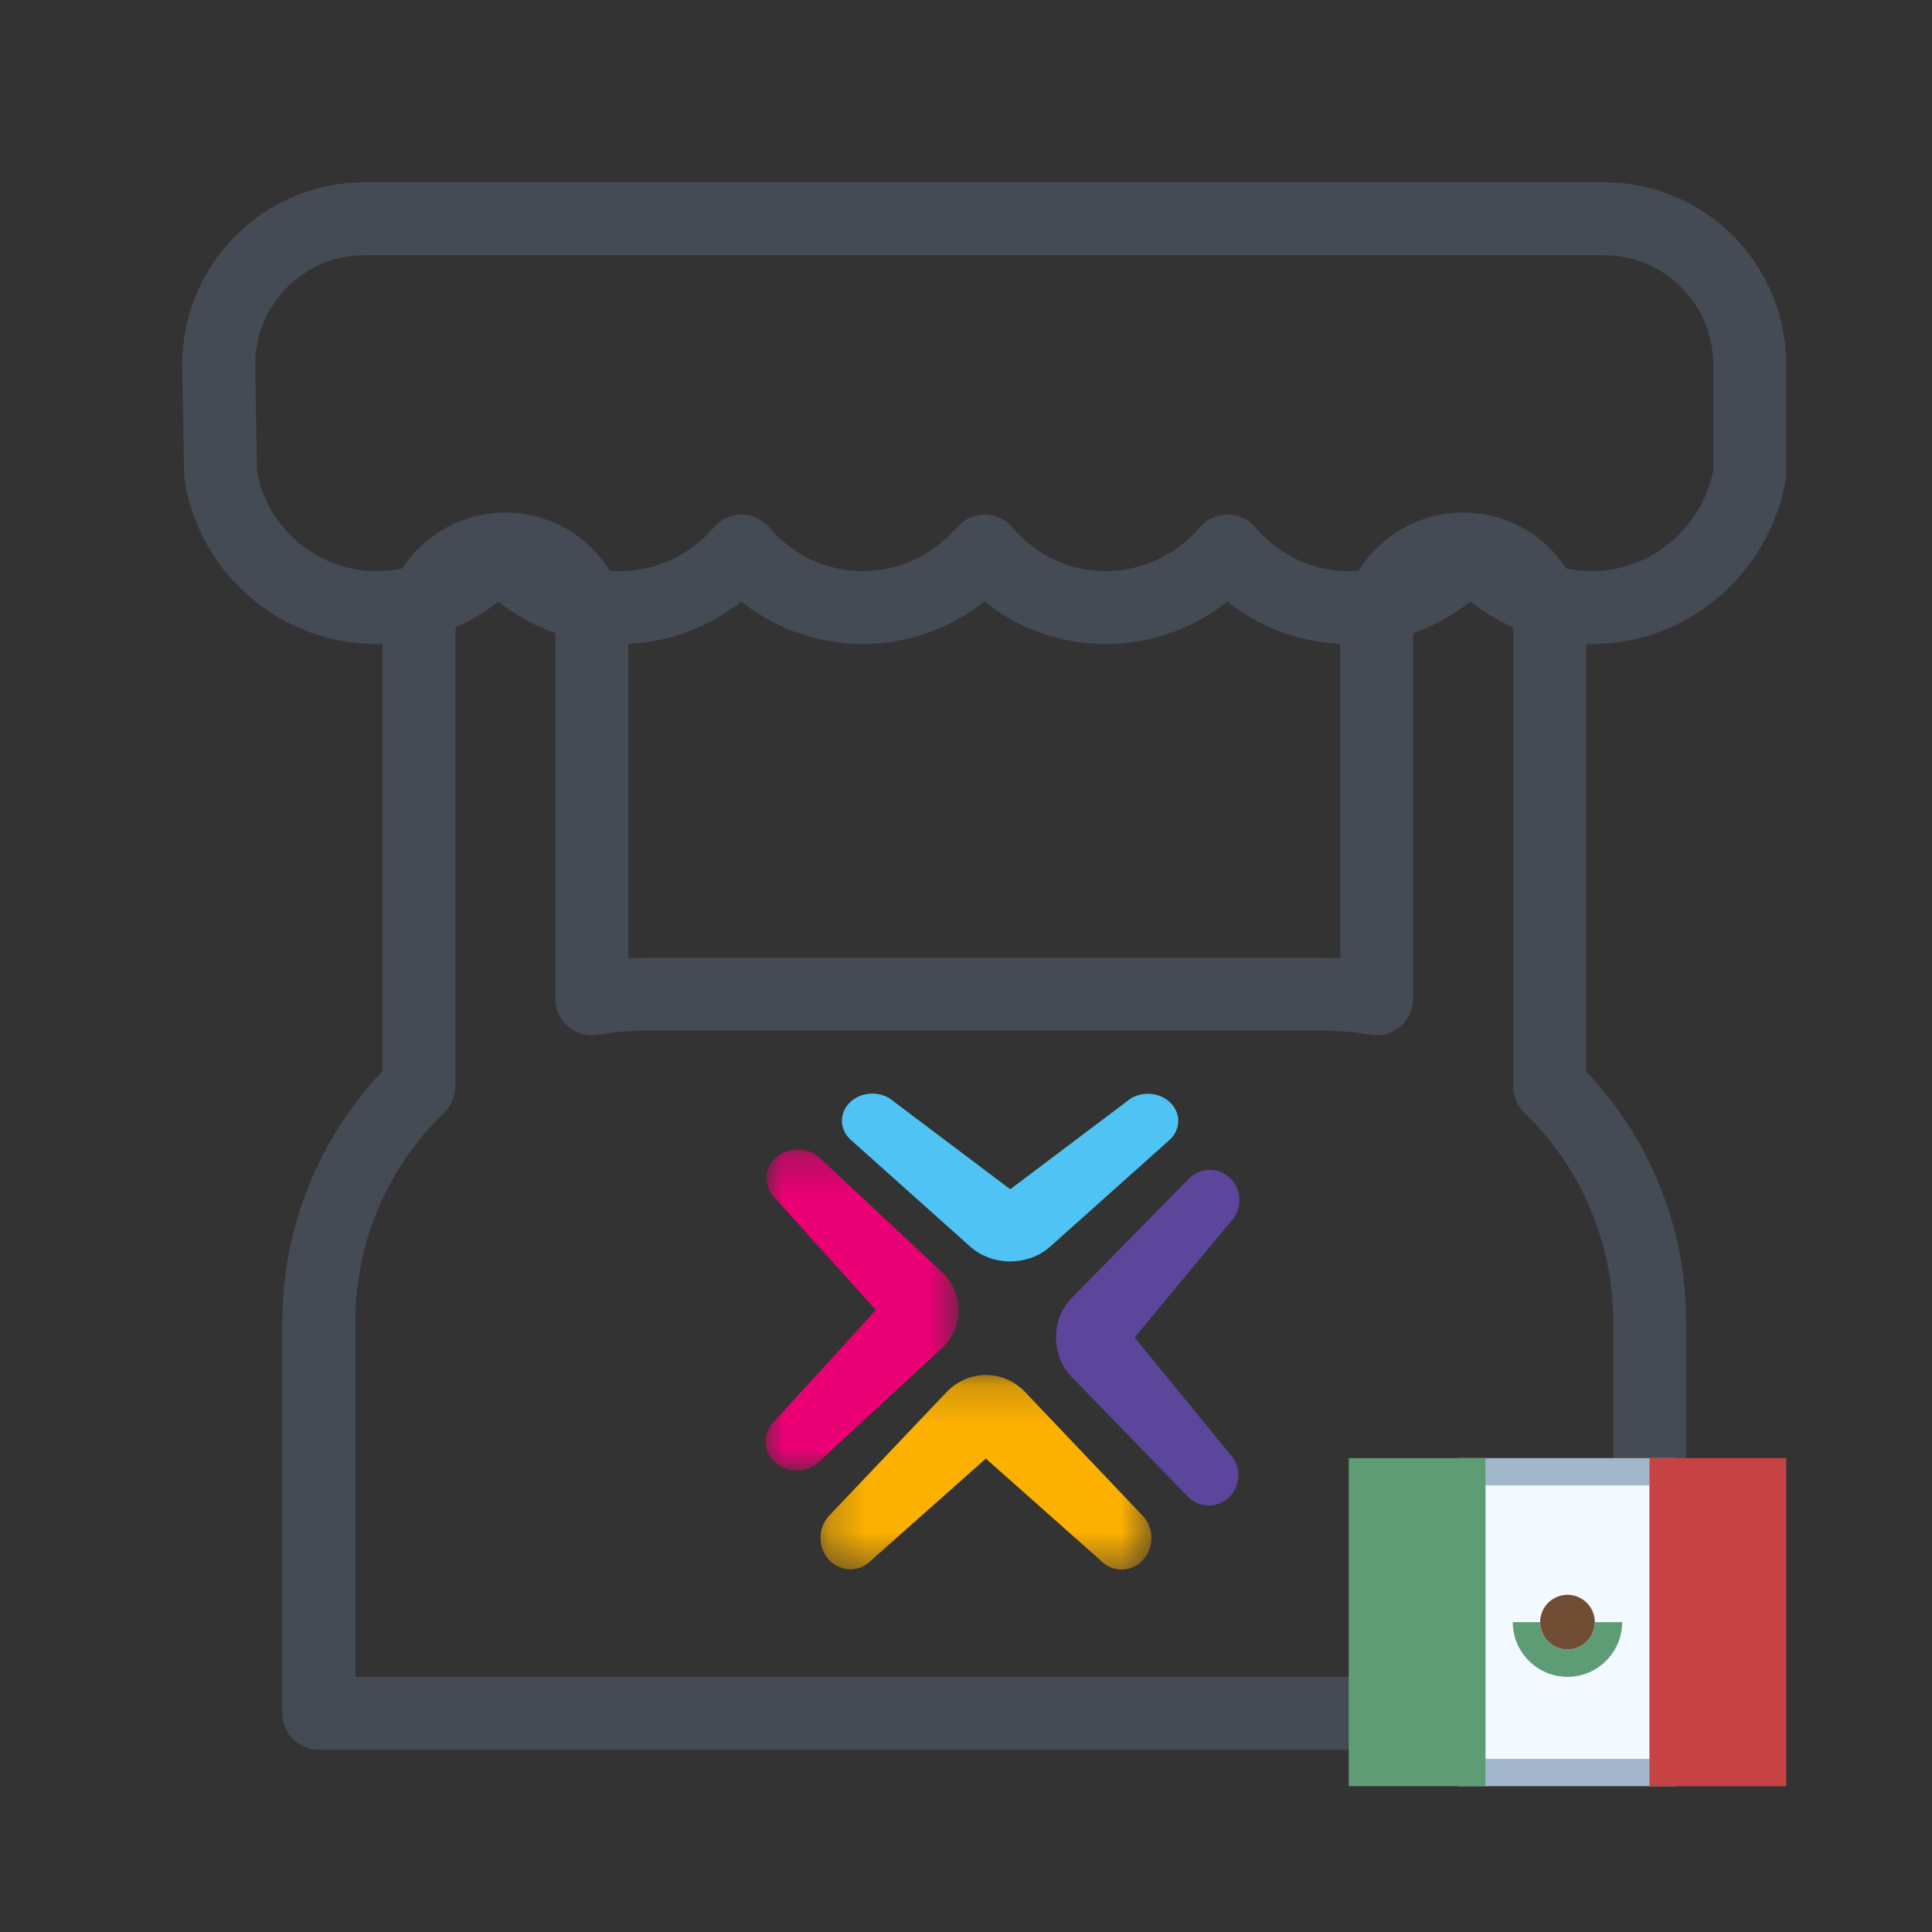 <?xml version="1.0" encoding="UTF-8"?>
<svg width="53px" height="53px" viewBox="0 0 53 53" version="1.1" xmlns="http://www.w3.org/2000/svg" xmlns:xlink="http://www.w3.org/1999/xlink">
    <rect x="0" y="0" width="53" height="53" fill="#333333" stroke="none"/>
    <!-- Generator: Sketch 63.1 (92452) - https://sketch.com -->
    <title>Icon / Case Management@1x</title>
    <desc>Created with Sketch.</desc>
    <defs>
        <polygon id="path-1" points="0.249 0.188 9.331 0.188 9.331 5.523 0.249 5.523"></polygon>
        <polygon id="path-3" points="0 0.276 5.3 0.276 5.3 9.084 0 9.084"></polygon>
    </defs>
    <g id="Icon-/-Case-Management" stroke="none" stroke-width="1" fill="none" fill-rule="evenodd">
        <path d="M40.137,15.061 C39.482,15.061 38.889,15.326 38.46,15.756 C38.03,16.185 37.765,16.778 37.765,17.433 L37.765,27.399 C37.274,27.316 36.769,27.273 36.255,27.273 L17.745,27.273 C17.231,27.273 16.726,27.316 16.235,27.399 L16.235,17.433 C16.235,16.778 15.97,16.185 15.54,15.756 C15.111,15.326 14.518,15.061 13.863,15.061 C13.208,15.061 12.614,15.326 12.185,15.756 C11.756,16.185 11.49,16.778 11.49,17.433 L11.49,29.802 C9.797,31.438 8.745,33.732 8.745,36.273 L8.745,47 L45.255,47 L45.255,36.273 C45.255,33.732 44.203,31.438 42.51,29.802 L42.51,17.433 C42.51,16.778 42.244,16.185 41.815,15.756 C41.386,15.326 40.792,15.061 40.137,15.061 Z M44,6 L10,6 C8.895,6 7.895,6.448 7.172,7.172 C6.446,7.897 5.998,8.901 6,10.009 L6.051,12.999 C6.215,14.059 6.762,14.993 7.548,15.653 C8.301,16.286 9.273,16.667 10.333,16.667 C11.382,16.667 12.344,16.295 13.107,15.672 C13.313,15.505 13.504,15.319 13.679,15.117 C13.841,15.311 14.021,15.49 14.215,15.653 C14.968,16.286 15.939,16.667 17,16.667 C18.048,16.667 19.011,16.295 19.774,15.672 C19.98,15.505 20.171,15.319 20.345,15.117 C20.508,15.311 20.687,15.49 20.881,15.653 C21.635,16.286 22.606,16.667 23.667,16.667 C24.715,16.667 25.677,16.295 26.441,15.672 C26.646,15.505 26.838,15.319 27.012,15.117 C27.175,15.311 27.354,15.49 27.548,15.653 C28.301,16.286 29.273,16.667 30.333,16.667 C31.382,16.667 32.344,16.295 33.107,15.672 C33.313,15.505 33.504,15.319 33.679,15.117 C33.841,15.311 34.021,15.49 34.215,15.653 C34.968,16.286 35.939,16.667 37,16.667 C38.048,16.667 39.011,16.295 39.774,15.672 C39.98,15.505 40.171,15.319 40.345,15.117 C40.508,15.311 40.687,15.49 40.881,15.653 C41.635,16.286 42.606,16.667 43.667,16.667 C44.721,16.667 45.688,16.29 46.446,15.663 C47.243,15.004 47.808,14.068 48,13.004 L48,10 C48,8.895 47.552,7.895 46.828,7.172 C46.105,6.448 45.105,6 44,6 Z" id="Combined-Shape" stroke="#454B54" stroke-width="2" stroke-linejoin="round"></path>
        <g id="Group-3" transform="translate(21, 30)">
            <g id="Group-2">
                <path d="M6.714,2.625 L3.519,0.218 C3.193,-0.073 2.666,-0.073 2.341,0.218 C2.015,0.509 2.015,0.98 2.341,1.271 L5.616,4.198 C6.22,4.738 7.204,4.738 7.81,4.198 L11.079,1.276 C11.241,1.131 11.323,0.94 11.323,0.75 C11.323,0.559 11.241,0.369 11.079,0.223 C10.753,-0.067 10.226,-0.067 9.901,0.223 L6.714,2.625 Z" id="Fill-1" fill="#4FC3F4" fill-rule="nonzero"></path>
                <path d="M10.239,2.337 C10.263,2.312 10.287,2.289 10.309,2.267 L10.239,2.337 Z" id="Fill-3" fill="#4E67F1" fill-rule="nonzero"></path>
                <path d="M10.314,1.843 L10.353,1.804 C10.302,1.855 10.25,1.908 10.195,1.962 L10.314,1.843 Z" id="Fill-5" fill="#4E67F1" fill-rule="nonzero"></path>
                <path d="M10.358,2.218 L10.191,2.385 C10.257,2.319 10.314,2.262 10.358,2.218" id="Fill-7" fill="#4E67F1" fill-rule="nonzero"></path>
                <path d="M10.239,1.918 C10.263,1.894 10.287,1.87 10.309,1.848 L10.239,1.918 Z" id="Fill-9" fill="#4E67F1" fill-rule="nonzero"></path>
                <path d="M10.733,1.843 L10.772,1.804 C10.722,1.855 10.669,1.908 10.615,1.962 L10.733,1.843 Z" id="Fill-11" fill="#4E67F1" fill-rule="nonzero"></path>
                <path d="M10.777,1.8 L10.61,1.967 C10.676,1.901 10.733,1.844 10.777,1.8" id="Fill-13" fill="#4E67F1" fill-rule="nonzero"></path>
                <g id="Group-17" transform="translate(1.258, 7.533)">
                    <g id="Fill-15-Clipped">
                        <g>
                            <mask id="mask-2" fill="white">
                                <use xlink:href="#path-1"></use>
                            </mask>
                            <g id="path-1"></g>
                            <path d="M4.786,2.48 L7.931,5.271 C8.251,5.608 8.77,5.608 9.09,5.271 C9.411,4.934 9.411,4.387 9.09,4.05 L5.867,0.657 C5.272,0.031 4.303,0.031 3.707,0.658 L0.49,4.044 C0.329,4.213 0.249,4.434 0.249,4.654 C0.249,4.875 0.329,5.096 0.49,5.265 C0.81,5.601 1.329,5.601 1.649,5.265 L4.786,2.48 Z" id="Fill-15" fill="#FCB000" fill-rule="nonzero" mask="url(#mask-2)"></path>
                        </g>
                    </g>
                </g>
                <path d="M10.125,6.693 L12.76,3.513 C13.079,3.189 13.08,2.663 12.764,2.338 C12.448,2.012 11.934,2.01 11.616,2.334 L8.413,5.592 C7.822,6.194 7.819,7.175 8.406,7.781 L11.584,11.054 C11.742,11.216 11.949,11.298 12.157,11.299 C12.365,11.3 12.573,11.219 12.732,11.057 C13.05,10.733 13.052,10.207 12.736,9.882 L10.125,6.693 Z" id="Fill-18" fill="#5C469C" fill-rule="nonzero"></path>
                <g id="Group-22" transform="translate(0, 1.255)">
                    <g id="Fill-20-Clipped">
                        <g>
                            <mask id="mask-4" fill="white">
                                <use xlink:href="#path-3"></use>
                            </mask>
                            <g id="path-3"></g>
                            <path d="M3.028,4.682 L0.252,7.725 C-0.083,8.034 -0.085,8.538 0.248,8.849 C0.581,9.16 1.123,9.162 1.458,8.853 L4.831,5.736 C5.453,5.16 5.456,4.221 4.838,3.641 L1.492,0.511 C1.325,0.355 1.107,0.277 0.888,0.276 C0.669,0.276 0.45,0.353 0.282,0.508 C-0.053,0.817 -0.054,1.321 0.278,1.632 L3.028,4.682 Z" id="Fill-20" fill="#EA0074" fill-rule="nonzero" mask="url(#mask-4)"></path>
                        </g>
                    </g>
                </g>
            </g>
        </g>
        <g id="icons8-mexico-2" transform="translate(37, 40)" fill-rule="nonzero">
            <g id="icons8-mexico">
                <polygon id="Path" fill="#F2FAFF" points="3.375 0.375 8.625 0.375 8.625 8.625 3.375 8.625"></polygon>
                <path d="M8.25,0.75 L8.25,8.25 L3.75,8.25 L3.75,0.75 L8.25,0.75 M9,0 L3,0 L3,9 L9,9 L9,0 L9,0 Z" id="Shape" fill="#A3B7CC"></path>
                <polygon id="Path" fill="#5E9C76" points="3.75 0 0 0 0 9 3.75 9"></polygon>
                <polygon id="Path" fill="#C74343" points="12 0 8.25 0 8.25 9 12 9"></polygon>
                <path d="M6,3.75 C5.586,3.75 5.25,4.086 5.25,4.5 C5.25,4.914 5.586,5.25 6,5.25 C6.414,5.25 6.75,4.914 6.75,4.5 C6.75,4.086 6.414,3.75 6,3.75 Z" id="Path" fill="#704E34"></path>
                <path d="M6,5.25 C5.586,5.25 5.25,4.914 5.25,4.5 L4.5,4.5 C4.5,5.327 5.173,6 6,6 C6.827,6 7.5,5.327 7.5,4.5 L6.75,4.5 C6.75,4.914 6.414,5.25 6,5.25 Z" id="Path" fill="#5E9C76"></path>
            </g>
        </g>
    </g>
</svg>